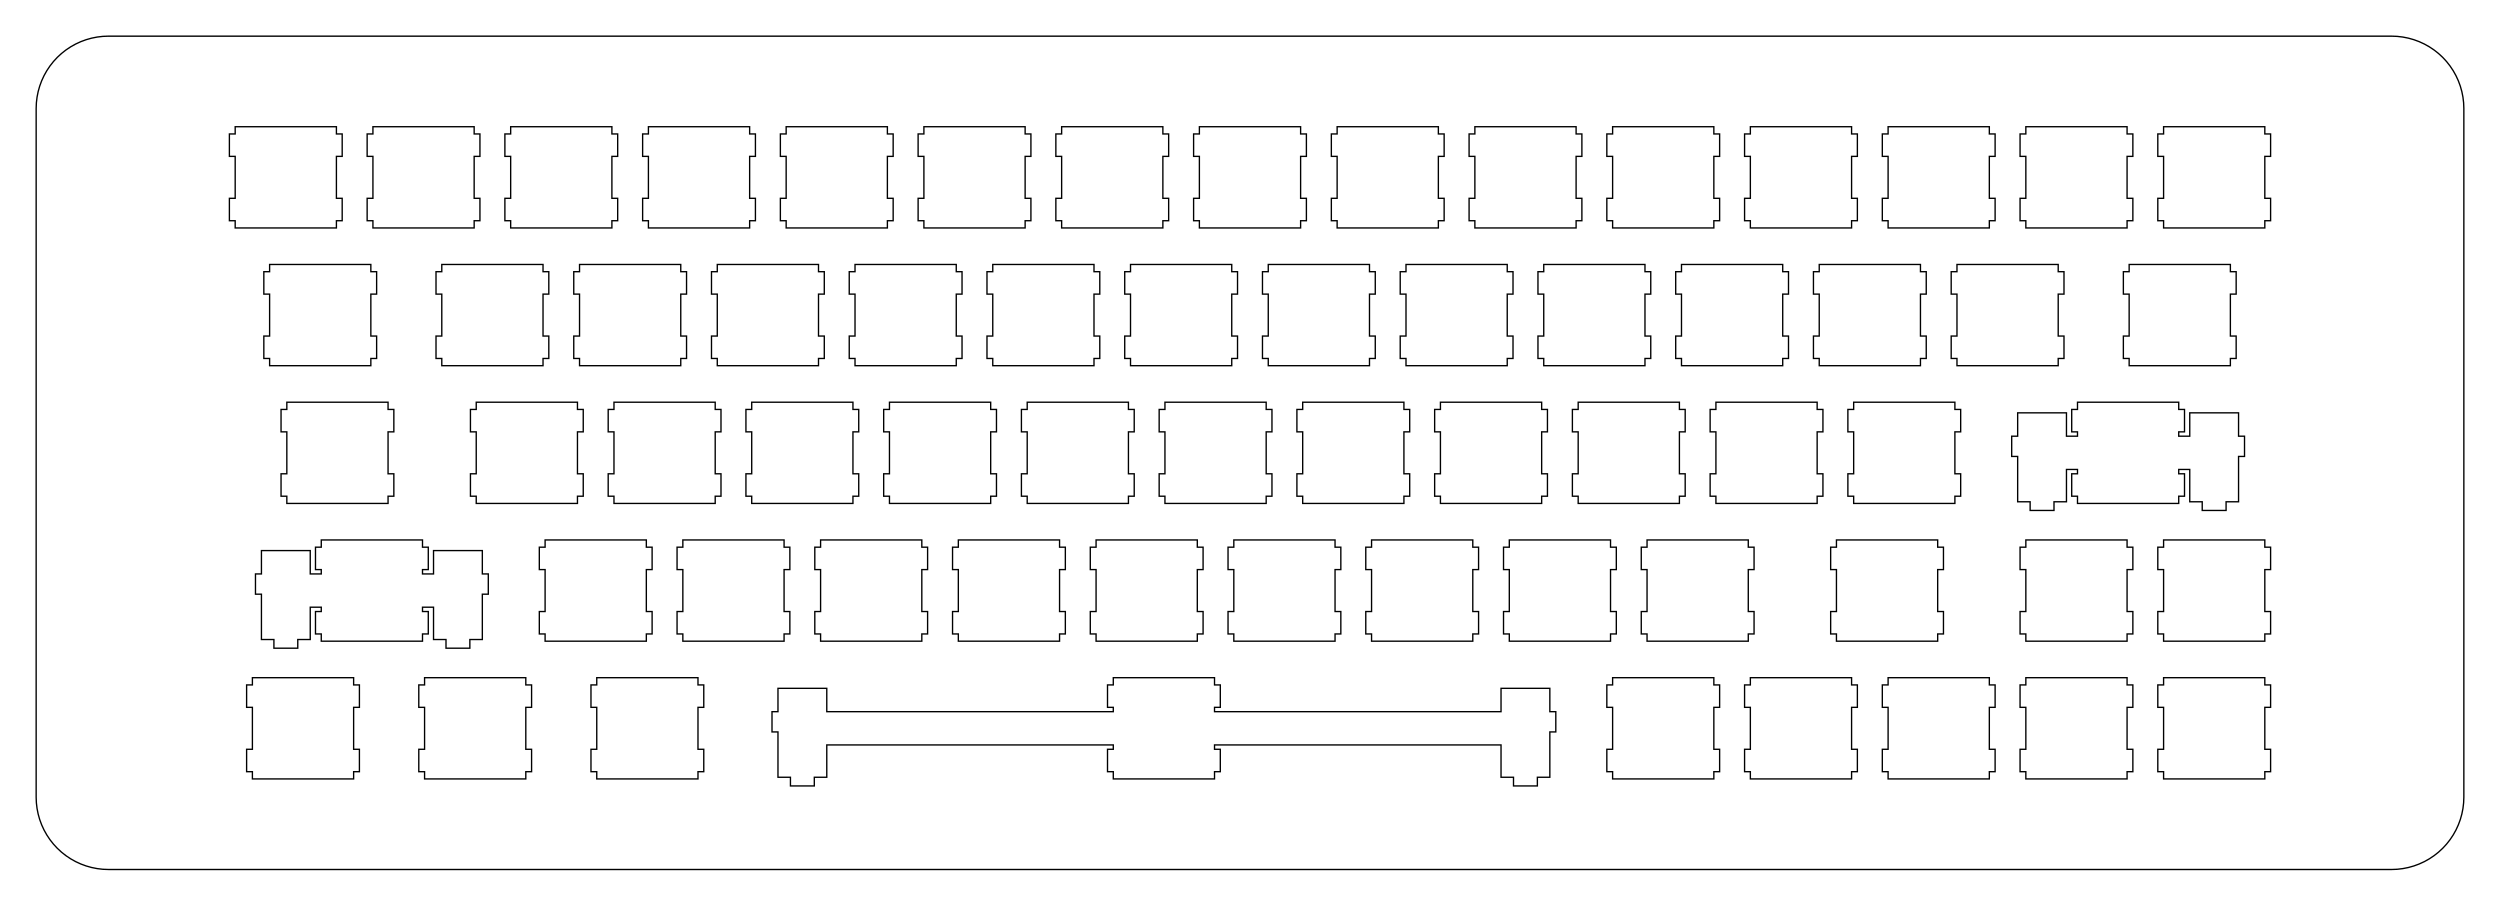 <?xml version="1.0"?>
<!-- Generated by SVGo -->
<svg width="345.752mm" height="125.252mm"
     viewBox="0.000 0.000 345.752 125.252"
     xmlns="http://www.w3.org/2000/svg" 
     xmlns:xlink="http://www.w3.org/1999/xlink">
<polygon points="330.752,5.001 331.536,5.031 332.316,5.124 333.086,5.277 333.842,5.490 334.578,5.762 335.291,6.090 335.976,6.474 336.629,6.910 337.246,7.396 337.823,7.929 338.356,8.506 338.842,9.123 339.278,9.776 339.662,10.461 339.990,11.174 340.262,11.910 340.475,12.666 340.628,13.436 340.721,14.216 340.752,15.001 340.752,110.251 340.721,111.036 340.628,111.816 340.475,112.586 340.262,113.342 339.990,114.078 339.662,114.791 339.278,115.476 338.842,116.129 338.356,116.746 337.823,117.323 337.246,117.856 336.629,118.342 335.976,118.778 335.291,119.162 334.578,119.490 333.842,119.762 333.086,119.975 332.316,120.128 331.536,120.221 330.752,120.252 15.001,120.251 14.216,120.221 13.436,120.128 12.666,119.975 11.910,119.762 11.174,119.490 10.461,119.162 9.776,118.778 9.123,118.342 8.506,117.856 7.929,117.323 7.396,116.746 6.910,116.129 6.474,115.476 6.090,114.791 5.762,114.078 5.490,113.342 5.277,112.586 5.124,111.816 5.031,111.036 5.000,110.251 5.001,15.001 5.031,14.216 5.124,13.436 5.277,12.666 5.490,11.910 5.762,11.174 6.090,10.461 6.474,9.776 6.910,9.123 7.396,8.506 7.929,7.929 8.506,7.396 9.123,6.910 9.776,6.474 10.461,6.090 11.174,5.762 11.910,5.490 12.666,5.277 13.436,5.124 14.216,5.031 15.001,5.000" style="fill:none;stroke-width:0.05mm;stroke:black"/>
<polygon points="153.969,93.726 153.969,94.726 153.169,94.726 153.169,97.825 153.969,97.825 153.969,98.426 114.344,98.426 114.344,95.196 107.594,95.196 107.594,98.426 106.769,98.426 106.769,101.226 107.594,101.226 107.594,107.495 109.319,107.495 109.319,108.696 112.619,108.696 112.619,107.495 114.344,107.495 114.344,103.025 153.969,103.025 153.969,103.626 153.169,103.626 153.169,106.726 153.969,106.726 153.969,107.726 167.969,107.726 167.969,106.726 168.769,106.726 168.769,103.626 167.969,103.626 167.969,103.025 207.594,103.025 207.594,107.495 209.319,107.495 209.319,108.696 212.619,108.696 212.619,107.495 214.344,107.495 214.344,101.226 215.169,101.226 215.169,98.426 214.344,98.426 214.344,95.196 207.594,95.196 207.594,98.426 167.969,98.426 167.969,97.825 168.769,97.825 168.769,94.726 167.969,94.726 167.969,93.726" style="fill:none;stroke-width:0.05mm;stroke:black"/>
<polygon points="34.907,93.726 34.907,94.726 34.107,94.726 34.107,97.825 34.907,97.825 34.907,103.626 34.107,103.626 34.107,106.726 34.907,106.726 34.907,107.726 48.907,107.726 48.907,106.726 49.707,106.726 49.707,103.626 48.907,103.626 48.907,97.825 49.707,97.825 49.707,94.726 48.907,94.726 48.907,93.726" style="fill:none;stroke-width:0.05mm;stroke:black"/>
<polygon points="58.719,93.726 58.719,94.726 57.919,94.726 57.919,97.825 58.719,97.825 58.719,103.626 57.919,103.626 57.919,106.726 58.719,106.726 58.719,107.726 72.719,107.726 72.719,106.726 73.519,106.726 73.519,103.626 72.719,103.626 72.719,97.825 73.519,97.825 73.519,94.726 72.719,94.726 72.719,93.726" style="fill:none;stroke-width:0.05mm;stroke:black"/>
<polygon points="82.532,93.726 82.532,94.726 81.732,94.726 81.732,97.825 82.532,97.825 82.532,103.626 81.732,103.626 81.732,106.726 82.532,106.726 82.532,107.726 96.532,107.726 96.532,106.726 97.332,106.726 97.332,103.626 96.532,103.626 96.532,97.825 97.332,97.825 97.332,94.726 96.532,94.726 96.532,93.726" style="fill:none;stroke-width:0.05mm;stroke:black"/>
<polygon points="223.026,93.726 223.026,94.726 222.226,94.726 222.226,97.825 223.026,97.825 223.026,103.626 222.226,103.626 222.226,106.726 223.026,106.726 223.026,107.726 237.026,107.726 237.026,106.726 237.826,106.726 237.826,103.626 237.026,103.626 237.026,97.825 237.826,97.825 237.826,94.726 237.026,94.726 237.026,93.726" style="fill:none;stroke-width:0.05mm;stroke:black"/>
<polygon points="242.076,93.726 242.076,94.726 241.276,94.726 241.276,97.825 242.076,97.825 242.076,103.626 241.276,103.626 241.276,106.726 242.076,106.726 242.076,107.726 256.076,107.726 256.076,106.726 256.876,106.726 256.876,103.626 256.076,103.626 256.076,97.825 256.876,97.825 256.876,94.726 256.076,94.726 256.076,93.726" style="fill:none;stroke-width:0.05mm;stroke:black"/>
<polygon points="261.126,93.726 261.126,94.726 260.326,94.726 260.326,97.825 261.126,97.825 261.126,103.626 260.326,103.626 260.326,106.726 261.126,106.726 261.126,107.726 275.126,107.726 275.126,106.726 275.926,106.726 275.926,103.626 275.126,103.626 275.126,97.825 275.926,97.825 275.926,94.726 275.126,94.726 275.126,93.726" style="fill:none;stroke-width:0.05mm;stroke:black"/>
<polygon points="280.176,93.726 280.176,94.726 279.376,94.726 279.376,97.825 280.176,97.825 280.176,103.626 279.376,103.626 279.376,106.726 280.176,106.726 280.176,107.726 294.176,107.726 294.176,106.726 294.976,106.726 294.976,103.626 294.176,103.626 294.176,97.825 294.976,97.825 294.976,94.726 294.176,94.726 294.176,93.726" style="fill:none;stroke-width:0.05mm;stroke:black"/>
<polygon points="299.226,93.726 299.226,94.726 298.426,94.726 298.426,97.825 299.226,97.825 299.226,103.626 298.426,103.626 298.426,106.726 299.226,106.726 299.226,107.726 313.226,107.726 313.226,106.726 314.026,106.726 314.026,103.626 313.226,103.626 313.226,97.825 314.026,97.825 314.026,94.726 313.226,94.726 313.226,93.726" style="fill:none;stroke-width:0.05mm;stroke:black"/>
<polygon points="44.432,74.676 44.432,75.676 43.632,75.676 43.632,78.775 44.432,78.775 44.432,79.376 42.907,79.376 42.907,76.146 36.157,76.146 36.157,79.376 35.332,79.376 35.332,82.176 36.157,82.176 36.157,88.446 37.882,88.446 37.882,89.646 41.182,89.646 41.182,88.446 42.907,88.446 42.907,83.976 44.432,83.976 44.432,84.576 43.632,84.576 43.632,87.676 44.432,87.676 44.432,88.676 58.432,88.676 58.432,87.676 59.232,87.676 59.232,84.576 58.432,84.576 58.432,83.976 59.957,83.976 59.957,88.446 61.682,88.446 61.682,89.646 64.981,89.646 64.981,88.446 66.707,88.446 66.707,82.176 67.532,82.176 67.532,79.376 66.707,79.376 66.707,76.146 59.957,76.146 59.957,79.376 58.432,79.376 58.432,78.775 59.232,78.775 59.232,75.676 58.432,75.676 58.432,74.676" style="fill:none;stroke-width:0.05mm;stroke:black"/>
<polygon points="75.388,74.676 75.388,75.676 74.588,75.676 74.588,78.775 75.388,78.775 75.388,84.576 74.588,84.576 74.588,87.676 75.388,87.676 75.388,88.676 89.388,88.676 89.388,87.676 90.188,87.676 90.188,84.576 89.388,84.576 89.388,78.775 90.188,78.775 90.188,75.676 89.388,75.676 89.388,74.676" style="fill:none;stroke-width:0.05mm;stroke:black"/>
<polygon points="94.438,74.676 94.438,75.676 93.638,75.676 93.638,78.775 94.438,78.775 94.438,84.576 93.638,84.576 93.638,87.676 94.438,87.676 94.438,88.676 108.438,88.676 108.438,87.676 109.238,87.676 109.238,84.576 108.438,84.576 108.438,78.775 109.238,78.775 109.238,75.676 108.438,75.676 108.438,74.676" style="fill:none;stroke-width:0.05mm;stroke:black"/>
<polygon points="113.488,74.676 113.488,75.676 112.688,75.676 112.688,78.775 113.488,78.775 113.488,84.576 112.688,84.576 112.688,87.676 113.488,87.676 113.488,88.676 127.488,88.676 127.488,87.676 128.288,87.676 128.288,84.576 127.488,84.576 127.488,78.775 128.288,78.775 128.288,75.676 127.488,75.676 127.488,74.676" style="fill:none;stroke-width:0.05mm;stroke:black"/>
<polygon points="132.538,74.676 132.538,75.676 131.738,75.676 131.738,78.775 132.538,78.775 132.538,84.576 131.738,84.576 131.738,87.676 132.538,87.676 132.538,88.676 146.538,88.676 146.538,87.676 147.338,87.676 147.338,84.576 146.538,84.576 146.538,78.775 147.338,78.775 147.338,75.676 146.538,75.676 146.538,74.676" style="fill:none;stroke-width:0.05mm;stroke:black"/>
<polygon points="151.588,74.676 151.588,75.676 150.788,75.676 150.788,78.775 151.588,78.775 151.588,84.576 150.788,84.576 150.788,87.676 151.588,87.676 151.588,88.676 165.588,88.676 165.588,87.676 166.388,87.676 166.388,84.576 165.588,84.576 165.588,78.775 166.388,78.775 166.388,75.676 165.588,75.676 165.588,74.676" style="fill:none;stroke-width:0.05mm;stroke:black"/>
<polygon points="170.638,74.676 170.638,75.676 169.838,75.676 169.838,78.775 170.638,78.775 170.638,84.576 169.838,84.576 169.838,87.676 170.638,87.676 170.638,88.676 184.638,88.676 184.638,87.676 185.438,87.676 185.438,84.576 184.638,84.576 184.638,78.775 185.438,78.775 185.438,75.676 184.638,75.676 184.638,74.676" style="fill:none;stroke-width:0.05mm;stroke:black"/>
<polygon points="189.688,74.676 189.688,75.676 188.888,75.676 188.888,78.775 189.688,78.775 189.688,84.576 188.888,84.576 188.888,87.676 189.688,87.676 189.688,88.676 203.688,88.676 203.688,87.676 204.488,87.676 204.488,84.576 203.688,84.576 203.688,78.775 204.488,78.775 204.488,75.676 203.688,75.676 203.688,74.676" style="fill:none;stroke-width:0.05mm;stroke:black"/>
<polygon points="208.738,74.676 208.738,75.676 207.938,75.676 207.938,78.775 208.738,78.775 208.738,84.576 207.938,84.576 207.938,87.676 208.738,87.676 208.738,88.676 222.738,88.676 222.738,87.676 223.538,87.676 223.538,84.576 222.738,84.576 222.738,78.775 223.538,78.775 223.538,75.676 222.738,75.676 222.738,74.676" style="fill:none;stroke-width:0.05mm;stroke:black"/>
<polygon points="227.788,74.676 227.788,75.676 226.988,75.676 226.988,78.775 227.788,78.775 227.788,84.576 226.988,84.576 226.988,87.676 227.788,87.676 227.788,88.676 241.788,88.676 241.788,87.676 242.588,87.676 242.588,84.576 241.788,84.576 241.788,78.775 242.588,78.775 242.588,75.676 241.788,75.676 241.788,74.676" style="fill:none;stroke-width:0.05mm;stroke:black"/>
<polygon points="253.982,74.676 253.982,75.676 253.182,75.676 253.182,78.775 253.982,78.775 253.982,84.576 253.182,84.576 253.182,87.676 253.982,87.676 253.982,88.676 267.982,88.676 267.982,87.676 268.782,87.676 268.782,84.576 267.982,84.576 267.982,78.775 268.782,78.775 268.782,75.676 267.982,75.676 267.982,74.676" style="fill:none;stroke-width:0.05mm;stroke:black"/>
<polygon points="280.176,74.676 280.176,75.676 279.376,75.676 279.376,78.775 280.176,78.775 280.176,84.576 279.376,84.576 279.376,87.676 280.176,87.676 280.176,88.676 294.176,88.676 294.176,87.676 294.976,87.676 294.976,84.576 294.176,84.576 294.176,78.775 294.976,78.775 294.976,75.676 294.176,75.676 294.176,74.676" style="fill:none;stroke-width:0.05mm;stroke:black"/>
<polygon points="299.226,74.676 299.226,75.676 298.426,75.676 298.426,78.775 299.226,78.775 299.226,84.576 298.426,84.576 298.426,87.676 299.226,87.676 299.226,88.676 313.226,88.676 313.226,87.676 314.026,87.676 314.026,84.576 313.226,84.576 313.226,78.775 314.026,78.775 314.026,75.676 313.226,75.676 313.226,74.676" style="fill:none;stroke-width:0.05mm;stroke:black"/>
<polygon points="287.319,55.626 287.319,56.626 286.519,56.626 286.519,59.726 287.319,59.726 287.319,60.326 285.794,60.326 285.794,57.096 279.044,57.096 279.044,60.326 278.219,60.326 278.219,63.126 279.044,63.126 279.044,69.396 280.769,69.396 280.769,70.596 284.069,70.596 284.069,69.396 285.794,69.396 285.794,64.926 287.319,64.926 287.319,65.526 286.519,65.526 286.519,68.626 287.319,68.626 287.319,69.626 301.319,69.626 301.319,68.626 302.119,68.626 302.119,65.526 301.319,65.526 301.319,64.926 302.844,64.926 302.844,69.396 304.569,69.396 304.569,70.596 307.869,70.596 307.869,69.396 309.594,69.396 309.594,63.126 310.419,63.126 310.419,60.326 309.594,60.326 309.594,57.096 302.844,57.096 302.844,60.326 301.319,60.326 301.319,59.726 302.119,59.726 302.119,56.626 301.319,56.626 301.319,55.626" style="fill:none;stroke-width:0.05mm;stroke:black"/>
<polygon points="39.669,55.626 39.669,56.626 38.869,56.626 38.869,59.726 39.669,59.726 39.669,65.526 38.869,65.526 38.869,68.626 39.669,68.626 39.669,69.626 53.669,69.626 53.669,68.626 54.469,68.626 54.469,65.526 53.669,65.526 53.669,59.726 54.469,59.726 54.469,56.626 53.669,56.626 53.669,55.626" style="fill:none;stroke-width:0.05mm;stroke:black"/>
<polygon points="65.863,55.626 65.863,56.626 65.063,56.626 65.063,59.726 65.863,59.726 65.863,65.526 65.063,65.526 65.063,68.626 65.863,68.626 65.863,69.626 79.863,69.626 79.863,68.626 80.663,68.626 80.663,65.526 79.863,65.526 79.863,59.726 80.663,59.726 80.663,56.626 79.863,56.626 79.863,55.626" style="fill:none;stroke-width:0.05mm;stroke:black"/>
<polygon points="84.913,55.626 84.913,56.626 84.113,56.626 84.113,59.726 84.913,59.726 84.913,65.526 84.113,65.526 84.113,68.626 84.913,68.626 84.913,69.626 98.913,69.626 98.913,68.626 99.713,68.626 99.713,65.526 98.913,65.526 98.913,59.726 99.713,59.726 99.713,56.626 98.913,56.626 98.913,55.626" style="fill:none;stroke-width:0.05mm;stroke:black"/>
<polygon points="103.963,55.626 103.963,56.626 103.163,56.626 103.163,59.726 103.963,59.726 103.963,65.526 103.163,65.526 103.163,68.626 103.963,68.626 103.963,69.626 117.963,69.626 117.963,68.626 118.763,68.626 118.763,65.526 117.963,65.526 117.963,59.726 118.763,59.726 118.763,56.626 117.963,56.626 117.963,55.626" style="fill:none;stroke-width:0.05mm;stroke:black"/>
<polygon points="123.013,55.626 123.013,56.626 122.213,56.626 122.213,59.726 123.013,59.726 123.013,65.526 122.213,65.526 122.213,68.626 123.013,68.626 123.013,69.626 137.013,69.626 137.013,68.626 137.813,68.626 137.813,65.526 137.013,65.526 137.013,59.726 137.813,59.726 137.813,56.626 137.013,56.626 137.013,55.626" style="fill:none;stroke-width:0.05mm;stroke:black"/>
<polygon points="142.063,55.626 142.063,56.626 141.263,56.626 141.263,59.726 142.063,59.726 142.063,65.526 141.263,65.526 141.263,68.626 142.063,68.626 142.063,69.626 156.063,69.626 156.063,68.626 156.863,68.626 156.863,65.526 156.063,65.526 156.063,59.726 156.863,59.726 156.863,56.626 156.063,56.626 156.063,55.626" style="fill:none;stroke-width:0.05mm;stroke:black"/>
<polygon points="161.113,55.626 161.113,56.626 160.313,56.626 160.313,59.726 161.113,59.726 161.113,65.526 160.313,65.526 160.313,68.626 161.113,68.626 161.113,69.626 175.113,69.626 175.113,68.626 175.913,68.626 175.913,65.526 175.113,65.526 175.113,59.726 175.913,59.726 175.913,56.626 175.113,56.626 175.113,55.626" style="fill:none;stroke-width:0.05mm;stroke:black"/>
<polygon points="180.163,55.626 180.163,56.626 179.363,56.626 179.363,59.726 180.163,59.726 180.163,65.526 179.363,65.526 179.363,68.626 180.163,68.626 180.163,69.626 194.163,69.626 194.163,68.626 194.963,68.626 194.963,65.526 194.163,65.526 194.163,59.726 194.963,59.726 194.963,56.626 194.163,56.626 194.163,55.626" style="fill:none;stroke-width:0.05mm;stroke:black"/>
<polygon points="199.213,55.626 199.213,56.626 198.413,56.626 198.413,59.726 199.213,59.726 199.213,65.526 198.413,65.526 198.413,68.626 199.213,68.626 199.213,69.626 213.213,69.626 213.213,68.626 214.013,68.626 214.013,65.526 213.213,65.526 213.213,59.726 214.013,59.726 214.013,56.626 213.213,56.626 213.213,55.626" style="fill:none;stroke-width:0.05mm;stroke:black"/>
<polygon points="218.263,55.626 218.263,56.626 217.463,56.626 217.463,59.726 218.263,59.726 218.263,65.526 217.463,65.526 217.463,68.626 218.263,68.626 218.263,69.626 232.263,69.626 232.263,68.626 233.063,68.626 233.063,65.526 232.263,65.526 232.263,59.726 233.063,59.726 233.063,56.626 232.263,56.626 232.263,55.626" style="fill:none;stroke-width:0.05mm;stroke:black"/>
<polygon points="237.313,55.626 237.313,56.626 236.513,56.626 236.513,59.726 237.313,59.726 237.313,65.526 236.513,65.526 236.513,68.626 237.313,68.626 237.313,69.626 251.313,69.626 251.313,68.626 252.113,68.626 252.113,65.526 251.313,65.526 251.313,59.726 252.113,59.726 252.113,56.626 251.313,56.626 251.313,55.626" style="fill:none;stroke-width:0.05mm;stroke:black"/>
<polygon points="256.363,55.626 256.363,56.626 255.563,56.626 255.563,59.726 256.363,59.726 256.363,65.526 255.563,65.526 255.563,68.626 256.363,68.626 256.363,69.626 270.363,69.626 270.363,68.626 271.163,68.626 271.163,65.526 270.363,65.526 270.363,59.726 271.163,59.726 271.163,56.626 270.363,56.626 270.363,55.626" style="fill:none;stroke-width:0.05mm;stroke:black"/>
<polygon points="37.288,36.576 37.288,37.576 36.488,37.576 36.488,40.676 37.288,40.676 37.288,46.476 36.488,46.476 36.488,49.576 37.288,49.576 37.288,50.576 51.288,50.576 51.288,49.576 52.088,49.576 52.088,46.476 51.288,46.476 51.288,40.676 52.088,40.676 52.088,37.576 51.288,37.576 51.288,36.576" style="fill:none;stroke-width:0.05mm;stroke:black"/>
<polygon points="61.100,36.576 61.100,37.576 60.301,37.576 60.301,40.676 61.100,40.676 61.100,46.476 60.301,46.476 60.301,49.576 61.100,49.576 61.100,50.576 75.101,50.576 75.101,49.576 75.900,49.576 75.900,46.476 75.101,46.476 75.101,40.676 75.900,40.676 75.900,37.576 75.101,37.576 75.101,36.576" style="fill:none;stroke-width:0.05mm;stroke:black"/>
<polygon points="80.150,36.576 80.150,37.576 79.351,37.576 79.351,40.676 80.150,40.676 80.150,46.476 79.351,46.476 79.351,49.576 80.150,49.576 80.150,50.576 94.150,50.576 94.150,49.576 94.950,49.576 94.950,46.476 94.150,46.476 94.150,40.676 94.950,40.676 94.950,37.576 94.150,37.576 94.150,36.576" style="fill:none;stroke-width:0.05mm;stroke:black"/>
<polygon points="99.200,36.576 99.200,37.576 98.400,37.576 98.400,40.676 99.200,40.676 99.200,46.476 98.400,46.476 98.400,49.576 99.200,49.576 99.200,50.576 113.200,50.576 113.200,49.576 114.000,49.576 114.000,46.476 113.200,46.476 113.200,40.676 114.000,40.676 114.000,37.576 113.200,37.576 113.200,36.576" style="fill:none;stroke-width:0.05mm;stroke:black"/>
<polygon points="118.250,36.576 118.250,37.576 117.450,37.576 117.450,40.676 118.250,40.676 118.250,46.476 117.450,46.476 117.450,49.576 118.250,49.576 118.250,50.576 132.251,50.576 132.251,49.576 133.050,49.576 133.050,46.476 132.251,46.476 132.251,40.676 133.050,40.676 133.050,37.576 132.251,37.576 132.251,36.576" style="fill:none;stroke-width:0.05mm;stroke:black"/>
<polygon points="137.300,36.576 137.300,37.576 136.500,37.576 136.500,40.676 137.300,40.676 137.300,46.476 136.500,46.476 136.500,49.576 137.300,49.576 137.300,50.576 151.300,50.576 151.300,49.576 152.101,49.576 152.101,46.476 151.300,46.476 151.300,40.676 152.101,40.676 152.101,37.576 151.300,37.576 151.300,36.576" style="fill:none;stroke-width:0.05mm;stroke:black"/>
<polygon points="156.351,36.576 156.351,37.576 155.550,37.576 155.550,40.676 156.351,40.676 156.351,46.476 155.550,46.476 155.550,49.576 156.351,49.576 156.351,50.576 170.351,50.576 170.351,49.576 171.151,49.576 171.151,46.476 170.351,46.476 170.351,40.676 171.151,40.676 171.151,37.576 170.351,37.576 170.351,36.576" style="fill:none;stroke-width:0.05mm;stroke:black"/>
<polygon points="175.401,36.576 175.401,37.576 174.601,37.576 174.601,40.676 175.401,40.676 175.401,46.476 174.601,46.476 174.601,49.576 175.401,49.576 175.401,50.576 189.401,50.576 189.401,49.576 190.201,49.576 190.201,46.476 189.401,46.476 189.401,40.676 190.201,40.676 190.201,37.576 189.401,37.576 189.401,36.576" style="fill:none;stroke-width:0.05mm;stroke:black"/>
<polygon points="194.451,36.576 194.451,37.576 193.651,37.576 193.651,40.676 194.451,40.676 194.451,46.476 193.651,46.476 193.651,49.576 194.451,49.576 194.451,50.576 208.451,50.576 208.451,49.576 209.251,49.576 209.251,46.476 208.451,46.476 208.451,40.676 209.251,40.676 209.251,37.576 208.451,37.576 208.451,36.576" style="fill:none;stroke-width:0.05mm;stroke:black"/>
<polygon points="213.501,36.576 213.501,37.576 212.701,37.576 212.701,40.676 213.501,40.676 213.501,46.476 212.701,46.476 212.701,49.576 213.501,49.576 213.501,50.576 227.501,50.576 227.501,49.576 228.301,49.576 228.301,46.476 227.501,46.476 227.501,40.676 228.301,40.676 228.301,37.576 227.501,37.576 227.501,36.576" style="fill:none;stroke-width:0.05mm;stroke:black"/>
<polygon points="232.551,36.576 232.551,37.576 231.751,37.576 231.751,40.676 232.551,40.676 232.551,46.476 231.751,46.476 231.751,49.576 232.551,49.576 232.551,50.576 246.551,50.576 246.551,49.576 247.351,49.576 247.351,46.476 246.551,46.476 246.551,40.676 247.351,40.676 247.351,37.576 246.551,37.576 246.551,36.576" style="fill:none;stroke-width:0.05mm;stroke:black"/>
<polygon points="251.601,36.576 251.601,37.576 250.801,37.576 250.801,40.676 251.601,40.676 251.601,46.476 250.801,46.476 250.801,49.576 251.601,49.576 251.601,50.576 265.601,50.576 265.601,49.576 266.401,49.576 266.401,46.476 265.601,46.476 265.601,40.676 266.401,40.676 266.401,37.576 265.601,37.576 265.601,36.576" style="fill:none;stroke-width:0.05mm;stroke:black"/>
<polygon points="270.651,36.576 270.651,37.576 269.851,37.576 269.851,40.676 270.651,40.676 270.651,46.476 269.851,46.476 269.851,49.576 270.651,49.576 270.651,50.576 284.651,50.576 284.651,49.576 285.451,49.576 285.451,46.476 284.651,46.476 284.651,40.676 285.451,40.676 285.451,37.576 284.651,37.576 284.651,36.576" style="fill:none;stroke-width:0.05mm;stroke:black"/>
<polygon points="294.463,36.576 294.463,37.576 293.663,37.576 293.663,40.676 294.463,40.676 294.463,46.476 293.663,46.476 293.663,49.576 294.463,49.576 294.463,50.576 308.463,50.576 308.463,49.576 309.263,49.576 309.263,46.476 308.463,46.476 308.463,40.676 309.263,40.676 309.263,37.576 308.463,37.576 308.463,36.576" style="fill:none;stroke-width:0.05mm;stroke:black"/>
<polygon points="32.526,17.526 32.526,18.526 31.725,18.526 31.725,21.626 32.526,21.626 32.526,27.425 31.725,27.425 31.725,30.526 32.526,30.526 32.526,31.526 46.526,31.526 46.526,30.526 47.325,30.526 47.325,27.425 46.526,27.425 46.526,21.626 47.325,21.626 47.325,18.526 46.526,18.526 46.526,17.526" style="fill:none;stroke-width:0.05mm;stroke:black"/>
<polygon points="51.576,17.526 51.576,18.526 50.776,18.526 50.776,21.626 51.576,21.626 51.576,27.425 50.776,27.425 50.776,30.526 51.576,30.526 51.576,31.526 65.576,31.526 65.576,30.526 66.376,30.526 66.376,27.425 65.576,27.425 65.576,21.626 66.376,21.626 66.376,18.526 65.576,18.526 65.576,17.526" style="fill:none;stroke-width:0.05mm;stroke:black"/>
<polygon points="70.626,17.526 70.626,18.526 69.826,18.526 69.826,21.626 70.626,21.626 70.626,27.425 69.826,27.425 69.826,30.526 70.626,30.526 70.626,31.526 84.626,31.526 84.626,30.526 85.426,30.526 85.426,27.425 84.626,27.425 84.626,21.626 85.426,21.626 85.426,18.526 84.626,18.526 84.626,17.526" style="fill:none;stroke-width:0.05mm;stroke:black"/>
<polygon points="89.676,17.526 89.676,18.526 88.876,18.526 88.876,21.626 89.676,21.626 89.676,27.425 88.876,27.425 88.876,30.526 89.676,30.526 89.676,31.526 103.676,31.526 103.676,30.526 104.476,30.526 104.476,27.425 103.676,27.425 103.676,21.626 104.476,21.626 104.476,18.526 103.676,18.526 103.676,17.526" style="fill:none;stroke-width:0.05mm;stroke:black"/>
<polygon points="108.726,17.526 108.726,18.526 107.926,18.526 107.926,21.626 108.726,21.626 108.726,27.425 107.926,27.425 107.926,30.526 108.726,30.526 108.726,31.526 122.726,31.526 122.726,30.526 123.525,30.526 123.525,27.425 122.726,27.425 122.726,21.626 123.525,21.626 123.525,18.526 122.726,18.526 122.726,17.526" style="fill:none;stroke-width:0.05mm;stroke:black"/>
<polygon points="127.776,17.526 127.776,18.526 126.976,18.526 126.976,21.626 127.776,21.626 127.776,27.425 126.976,27.425 126.976,30.526 127.776,30.526 127.776,31.526 141.776,31.526 141.776,30.526 142.576,30.526 142.576,27.425 141.776,27.425 141.776,21.626 142.576,21.626 142.576,18.526 141.776,18.526 141.776,17.526" style="fill:none;stroke-width:0.05mm;stroke:black"/>
<polygon points="146.826,17.526 146.826,18.526 146.026,18.526 146.026,21.626 146.826,21.626 146.826,27.425 146.026,27.425 146.026,30.526 146.826,30.526 146.826,31.526 160.826,31.526 160.826,30.526 161.626,30.526 161.626,27.425 160.826,27.425 160.826,21.626 161.626,21.626 161.626,18.526 160.826,18.526 160.826,17.526" style="fill:none;stroke-width:0.05mm;stroke:black"/>
<polygon points="165.876,17.526 165.876,18.526 165.076,18.526 165.076,21.626 165.876,21.626 165.876,27.425 165.076,27.425 165.076,30.526 165.876,30.526 165.876,31.526 179.876,31.526 179.876,30.526 180.676,30.526 180.676,27.425 179.876,27.425 179.876,21.626 180.676,21.626 180.676,18.526 179.876,18.526 179.876,17.526" style="fill:none;stroke-width:0.05mm;stroke:black"/>
<polygon points="184.926,17.526 184.926,18.526 184.126,18.526 184.126,21.626 184.926,21.626 184.926,27.425 184.126,27.425 184.126,30.526 184.926,30.526 184.926,31.526 198.926,31.526 198.926,30.526 199.726,30.526 199.726,27.425 198.926,27.425 198.926,21.626 199.726,21.626 199.726,18.526 198.926,18.526 198.926,17.526" style="fill:none;stroke-width:0.05mm;stroke:black"/>
<polygon points="203.976,17.526 203.976,18.526 203.176,18.526 203.176,21.626 203.976,21.626 203.976,27.425 203.176,27.425 203.176,30.526 203.976,30.526 203.976,31.526 217.976,31.526 217.976,30.526 218.776,30.526 218.776,27.425 217.976,27.425 217.976,21.626 218.776,21.626 218.776,18.526 217.976,18.526 217.976,17.526" style="fill:none;stroke-width:0.05mm;stroke:black"/>
<polygon points="223.026,17.526 223.026,18.526 222.226,18.526 222.226,21.626 223.026,21.626 223.026,27.425 222.226,27.425 222.226,30.526 223.026,30.526 223.026,31.526 237.026,31.526 237.026,30.526 237.826,30.526 237.826,27.425 237.026,27.425 237.026,21.626 237.826,21.626 237.826,18.526 237.026,18.526 237.026,17.526" style="fill:none;stroke-width:0.05mm;stroke:black"/>
<polygon points="242.076,17.526 242.076,18.526 241.276,18.526 241.276,21.626 242.076,21.626 242.076,27.425 241.276,27.425 241.276,30.526 242.076,30.526 242.076,31.526 256.076,31.526 256.076,30.526 256.876,30.526 256.876,27.425 256.076,27.425 256.076,21.626 256.876,21.626 256.876,18.526 256.076,18.526 256.076,17.526" style="fill:none;stroke-width:0.05mm;stroke:black"/>
<polygon points="261.126,17.526 261.126,18.526 260.326,18.526 260.326,21.626 261.126,21.626 261.126,27.425 260.326,27.425 260.326,30.526 261.126,30.526 261.126,31.526 275.126,31.526 275.126,30.526 275.926,30.526 275.926,27.425 275.126,27.425 275.126,21.626 275.926,21.626 275.926,18.526 275.126,18.526 275.126,17.526" style="fill:none;stroke-width:0.05mm;stroke:black"/>
<polygon points="280.176,17.526 280.176,18.526 279.376,18.526 279.376,21.626 280.176,21.626 280.176,27.425 279.376,27.425 279.376,30.526 280.176,30.526 280.176,31.526 294.176,31.526 294.176,30.526 294.976,30.526 294.976,27.425 294.176,27.425 294.176,21.626 294.976,21.626 294.976,18.526 294.176,18.526 294.176,17.526" style="fill:none;stroke-width:0.05mm;stroke:black"/>
<polygon points="299.226,17.526 299.226,18.526 298.426,18.526 298.426,21.626 299.226,21.626 299.226,27.425 298.426,27.425 298.426,30.526 299.226,30.526 299.226,31.526 313.226,31.526 313.226,30.526 314.026,30.526 314.026,27.425 313.226,27.425 313.226,21.626 314.026,21.626 314.026,18.526 313.226,18.526 313.226,17.526" style="fill:none;stroke-width:0.05mm;stroke:black"/>
</svg>
